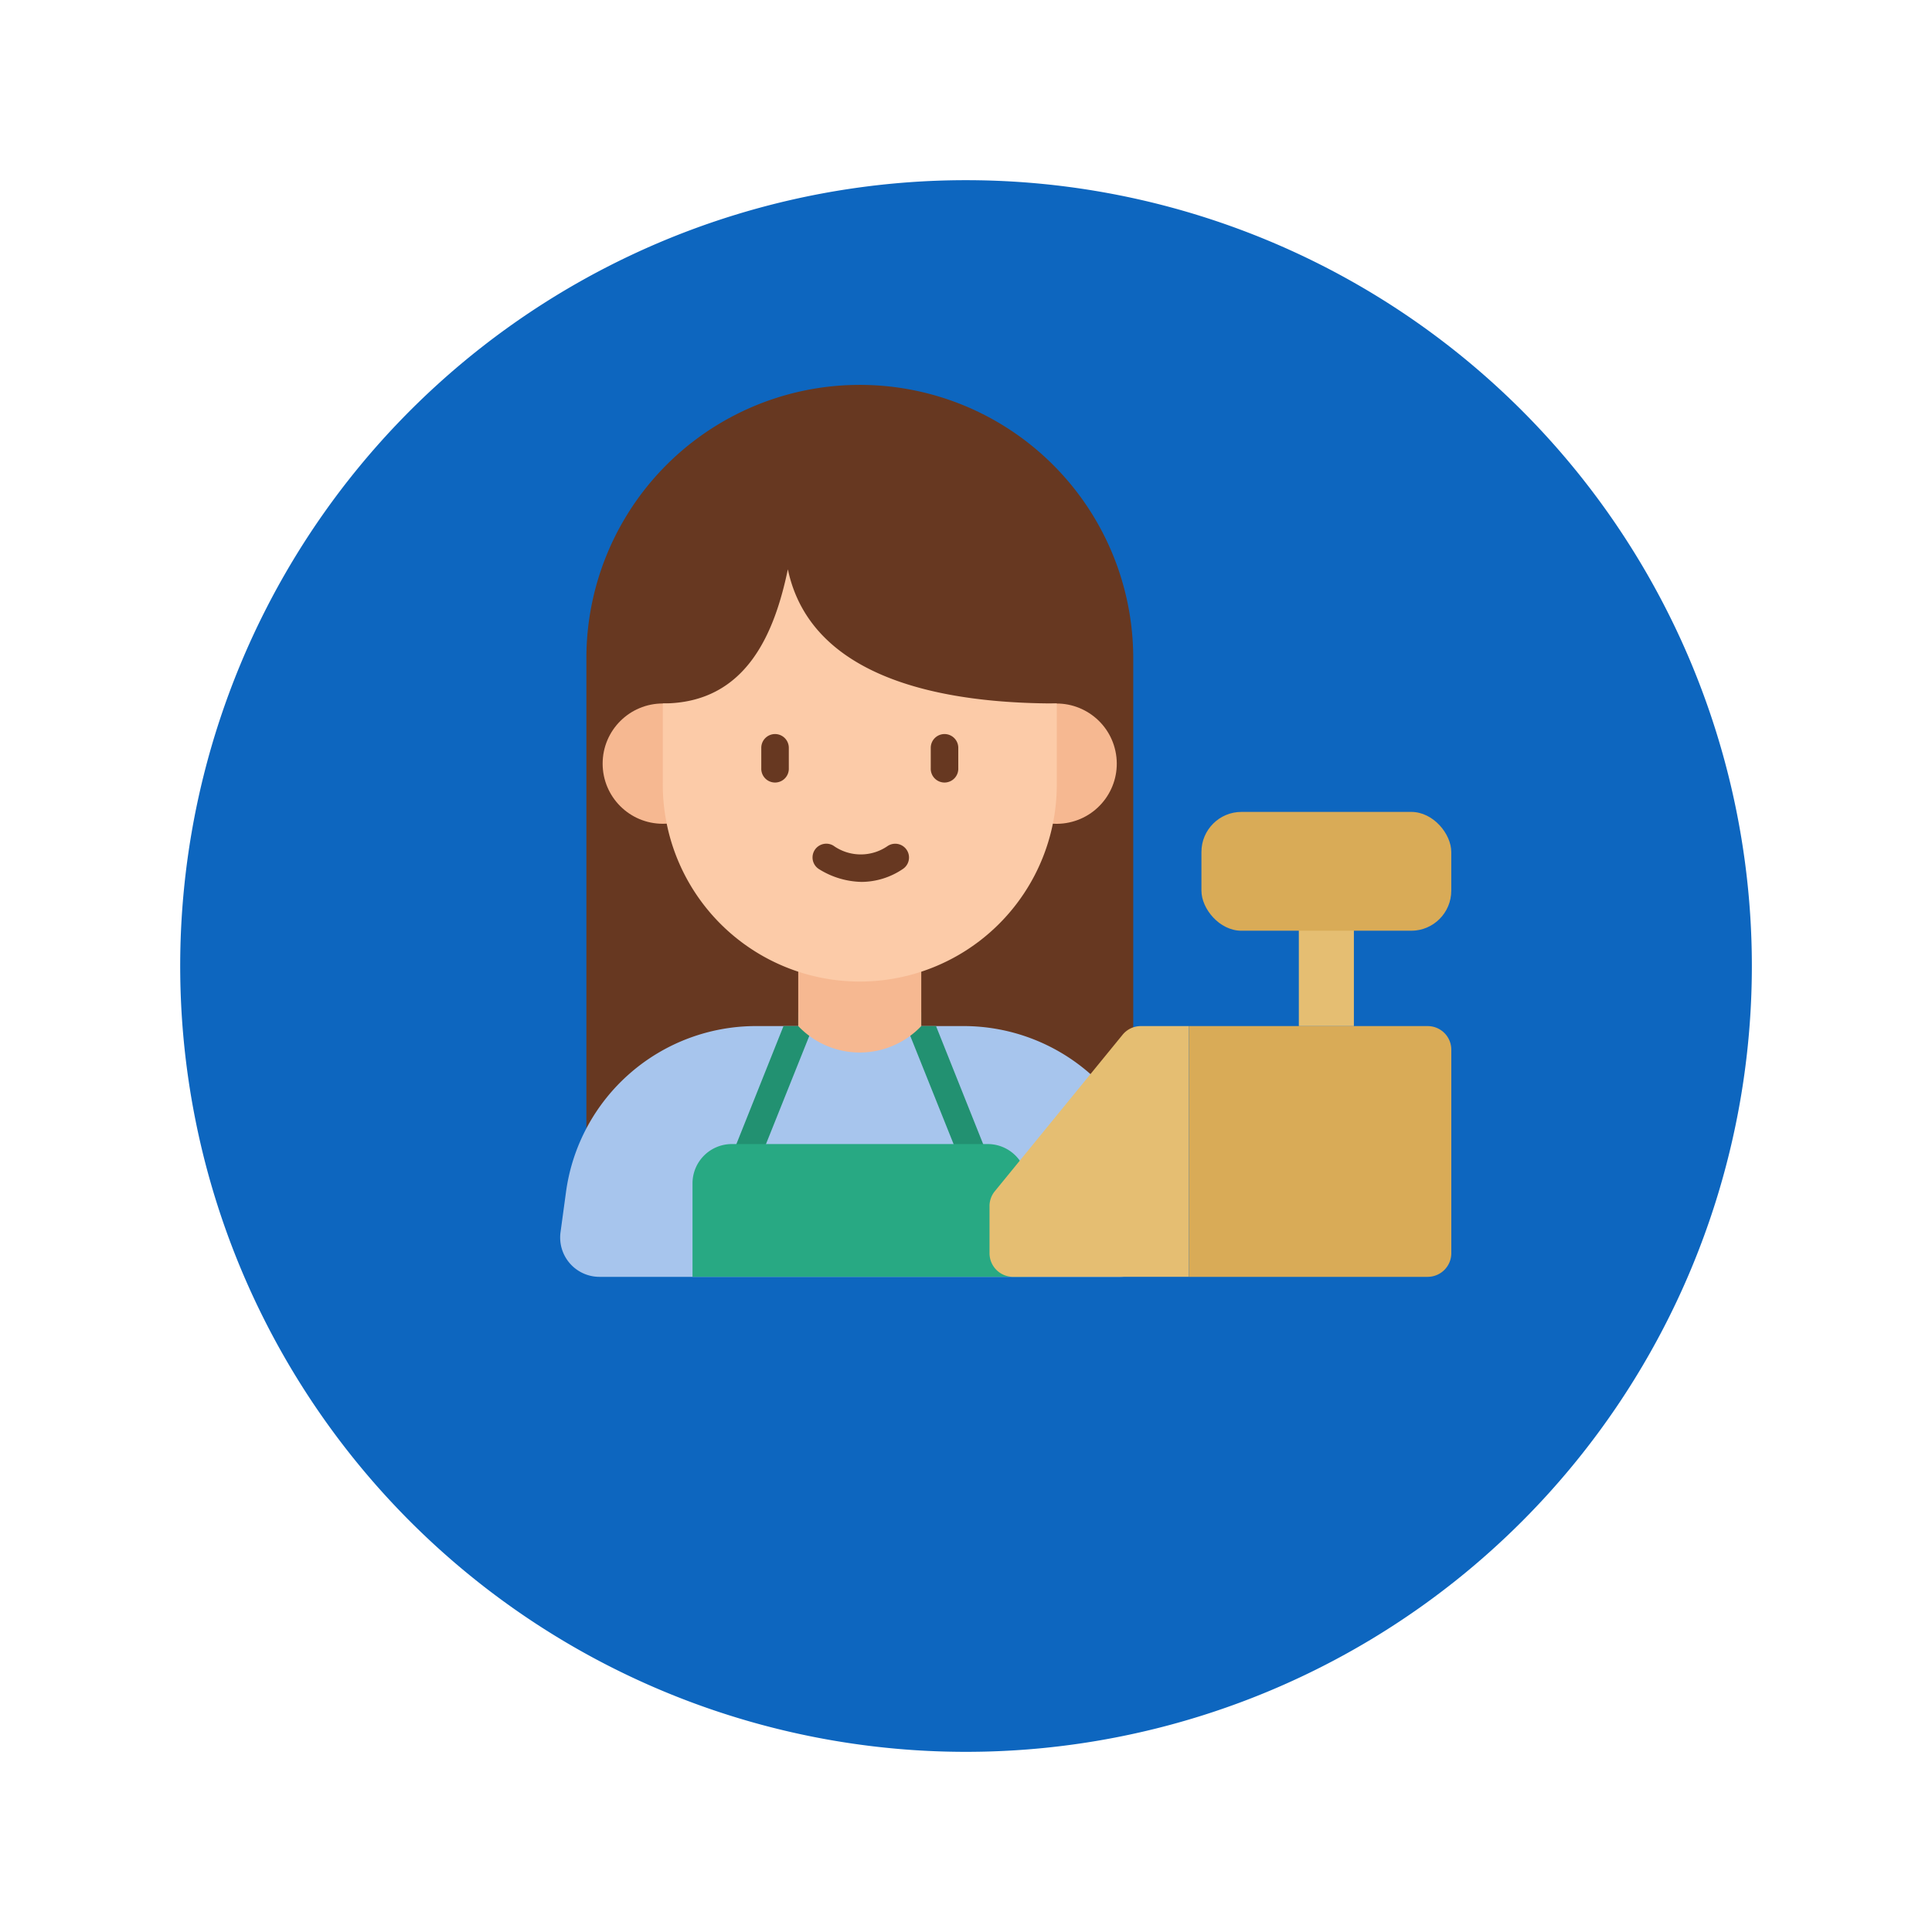 <svg xmlns="http://www.w3.org/2000/svg" xmlns:xlink="http://www.w3.org/1999/xlink" width="96.501" height="96.5" viewBox="0 0 96.501 96.5">
  <defs>
    <filter id="Trazado_875670" x="0" y="0" width="96.501" height="96.5" filterUnits="userSpaceOnUse">
      <feOffset dy="3" input="SourceAlpha"/>
      <feGaussianBlur stdDeviation="3" result="blur"/>
      <feFlood flood-opacity="0.161"/>
      <feComposite operator="in" in2="blur"/>
      <feComposite in="SourceGraphic"/>
    </filter>
  </defs>
  <g id="Grupo_1099308" data-name="Grupo 1099308" transform="translate(-302.498 -6964.75)">
    <g transform="matrix(1, 0, 0, 1, 302.5, 6964.75)" filter="url(#Trazado_875670)">
      <path id="Trazado_875670-2" data-name="Trazado 875670" d="M313.261,134.345A39.251,39.251,0,1,1,274.011,95.1,39.251,39.251,0,0,1,313.261,134.345Z" transform="translate(-225.76 -89.1)" fill="#0d66bf"/>
    </g>
    <g id="cajero" transform="translate(323.124 6976.674)">
      <g id="Grupo_1099238" data-name="Grupo 1099238" transform="translate(7.354 7.3)">
        <path id="Trazado_875672" data-name="Trazado 875672" d="M24.34,7.3A13.655,13.655,0,0,0,10.685,20.956V45.59H38V20.956A13.656,13.656,0,0,0,24.339,7.3Z" transform="translate(-9.376 -7.3)" fill="#673821"/>
        <g id="Grupo_1099233" data-name="Grupo 1099233" transform="translate(0 28.562)">
          <g id="Grupo_1099232" data-name="Grupo 1099232" transform="translate(0 2.774)">
            <path id="Trazado_875673" data-name="Trazado 875673" d="M36.987,97.094A9.572,9.572,0,0,0,27.5,88.82H17.135a9.577,9.577,0,0,0-9.488,8.274l-.275,2.02a1.964,1.964,0,0,0,1.949,2.232h26a1.964,1.964,0,0,0,1.945-2.232Z" transform="translate(-7.354 -88.129)" fill="#a7c5ed"/>
            <path id="Trazado_875674" data-name="Trazado 875674" d="M55.283,93.651,52.93,87.758h-.739V87.07a.717.717,0,0,0-.255.047.687.687,0,0,0-.436.64.644.644,0,0,0,.051.255l.09.232,2.165,5.406.4.99a.688.688,0,0,0,.636.432.717.717,0,0,0,.255-.047.688.688,0,0,0,.381-.9Z" transform="translate(-34.156 -87.066)" fill="#229171"/>
            <path id="Trazado_875675" data-name="Trazado 875675" d="M32.391,87.111a.659.659,0,0,0-.255-.051v.691H31.4l-2.353,5.893-.409,1.018a.693.693,0,0,0,.385.9.716.716,0,0,0,.255.047.682.682,0,0,0,.636-.432l.609-1.528,2.165-5.406.09-.232a.644.644,0,0,0,.051-.255A.687.687,0,0,0,32.391,87.111Z" transform="translate(-20.245 -87.06)" fill="#229171"/>
            <path id="Trazado_875676" data-name="Trazado 875676" d="M38.922,103.818H26.142a1.964,1.964,0,0,0-1.964,1.964v4.668H40.886v-4.668A1.964,1.964,0,0,0,38.922,103.818Z" transform="translate(-17.568 -97.234)" fill="#28a983"/>
          </g>
          <path id="Trazado_875677" data-name="Trazado 875677" d="M37.62,83.465a4.235,4.235,0,0,0,6.145,0V80H37.62Z" transform="translate(-25.729 -80)" fill="#f6b891"/>
        </g>
        <g id="Grupo_1099237" data-name="Grupo 1099237" transform="translate(2.121 9.212)">
          <g id="Grupo_1099234" data-name="Grupo 1099234" transform="translate(0 6.263)">
            <circle id="Elipse_4736" data-name="Elipse 4736" cx="3.004" cy="3.004" r="3.004" transform="matrix(0.987, -0.16, 0.16, 0.987, 19.231, 0.961)" fill="#f6b891"/>
            <circle id="Elipse_4737" data-name="Elipse 4737" cx="3.004" cy="3.004" r="3.004" transform="translate(0 0.439)" fill="#f6b891"/>
          </g>
          <path id="Trazado_875678" data-name="Trazado 875678" d="M26.647,30.748c-.655,3.131-2.046,6.7-6.247,6.7V41.4a9.84,9.84,0,1,0,19.679,0V37.449C35.727,37.449,27.913,36.768,26.647,30.748Z" transform="translate(-17.395 -30.748)" fill="#fccba8"/>
          <g id="Grupo_1099236" data-name="Grupo 1099236" transform="translate(7.924 8.229)">
            <path id="Trazado_875679" data-name="Trazado 875679" d="M43.194,65.743a2.355,2.355,0,0,1-2.72-.016.687.687,0,1,0-.7,1.184,4.154,4.154,0,0,0,2.119.629,3.709,3.709,0,0,0,2.054-.645.688.688,0,0,0-.754-1.151Z" transform="translate(-36.876 -60.155)" fill="#673821"/>
            <g id="Grupo_1099235" data-name="Grupo 1099235">
              <path id="Trazado_875680" data-name="Trazado 875680" d="M33.607,51.693a.688.688,0,0,0-.688.688V53.4a.688.688,0,1,0,1.375,0V52.381A.688.688,0,0,0,33.607,51.693Z" transform="translate(-32.919 -51.693)" fill="#673821"/>
              <path id="Trazado_875681" data-name="Trazado 875681" d="M55.153,51.693a.688.688,0,0,0-.688.688V53.4a.688.688,0,1,0,1.375,0V52.381A.688.688,0,0,0,55.153,51.693Z" transform="translate(-46 -51.693)" fill="#673821"/>
            </g>
          </g>
        </g>
      </g>
      <g id="Grupo_1099241" data-name="Grupo 1099241" transform="translate(28.799 28.63)">
        <g id="Grupo_1099239" data-name="Grupo 1099239" transform="translate(0 10.698)">
          <path id="Trazado_875682" data-name="Trazado 875682" d="M68.587,89.252l-6.38,7.814a1.166,1.166,0,0,0-.267.746v2.353a1.179,1.179,0,0,0,1.179,1.179H71.9V88.82H69.5A1.173,1.173,0,0,0,68.587,89.252Z" transform="translate(-61.94 -88.82)" fill="#e5be72"/>
          <path id="Trazado_875683" data-name="Trazado 875683" d="M99.224,88.82H87.3v12.525H99.224a1.182,1.182,0,0,0,1.179-1.179V90A1.179,1.179,0,0,0,99.224,88.82Z" transform="translate(-77.337 -88.82)" fill="#d9ab57"/>
        </g>
        <g id="Grupo_1099240" data-name="Grupo 1099240" transform="translate(10.585)">
          <path id="Trazado_875684" data-name="Trazado 875684" d="M101.264,70.562h2.75v7.172h-2.75Z" transform="translate(-96.399 -67.037)" fill="#e5be72"/>
          <rect id="Rectángulo_401115" data-name="Rectángulo 401115" width="12.479" height="5.935" rx="2" fill="#d9ab57"/>
        </g>
      </g>
    </g>
  </g>
</svg>
